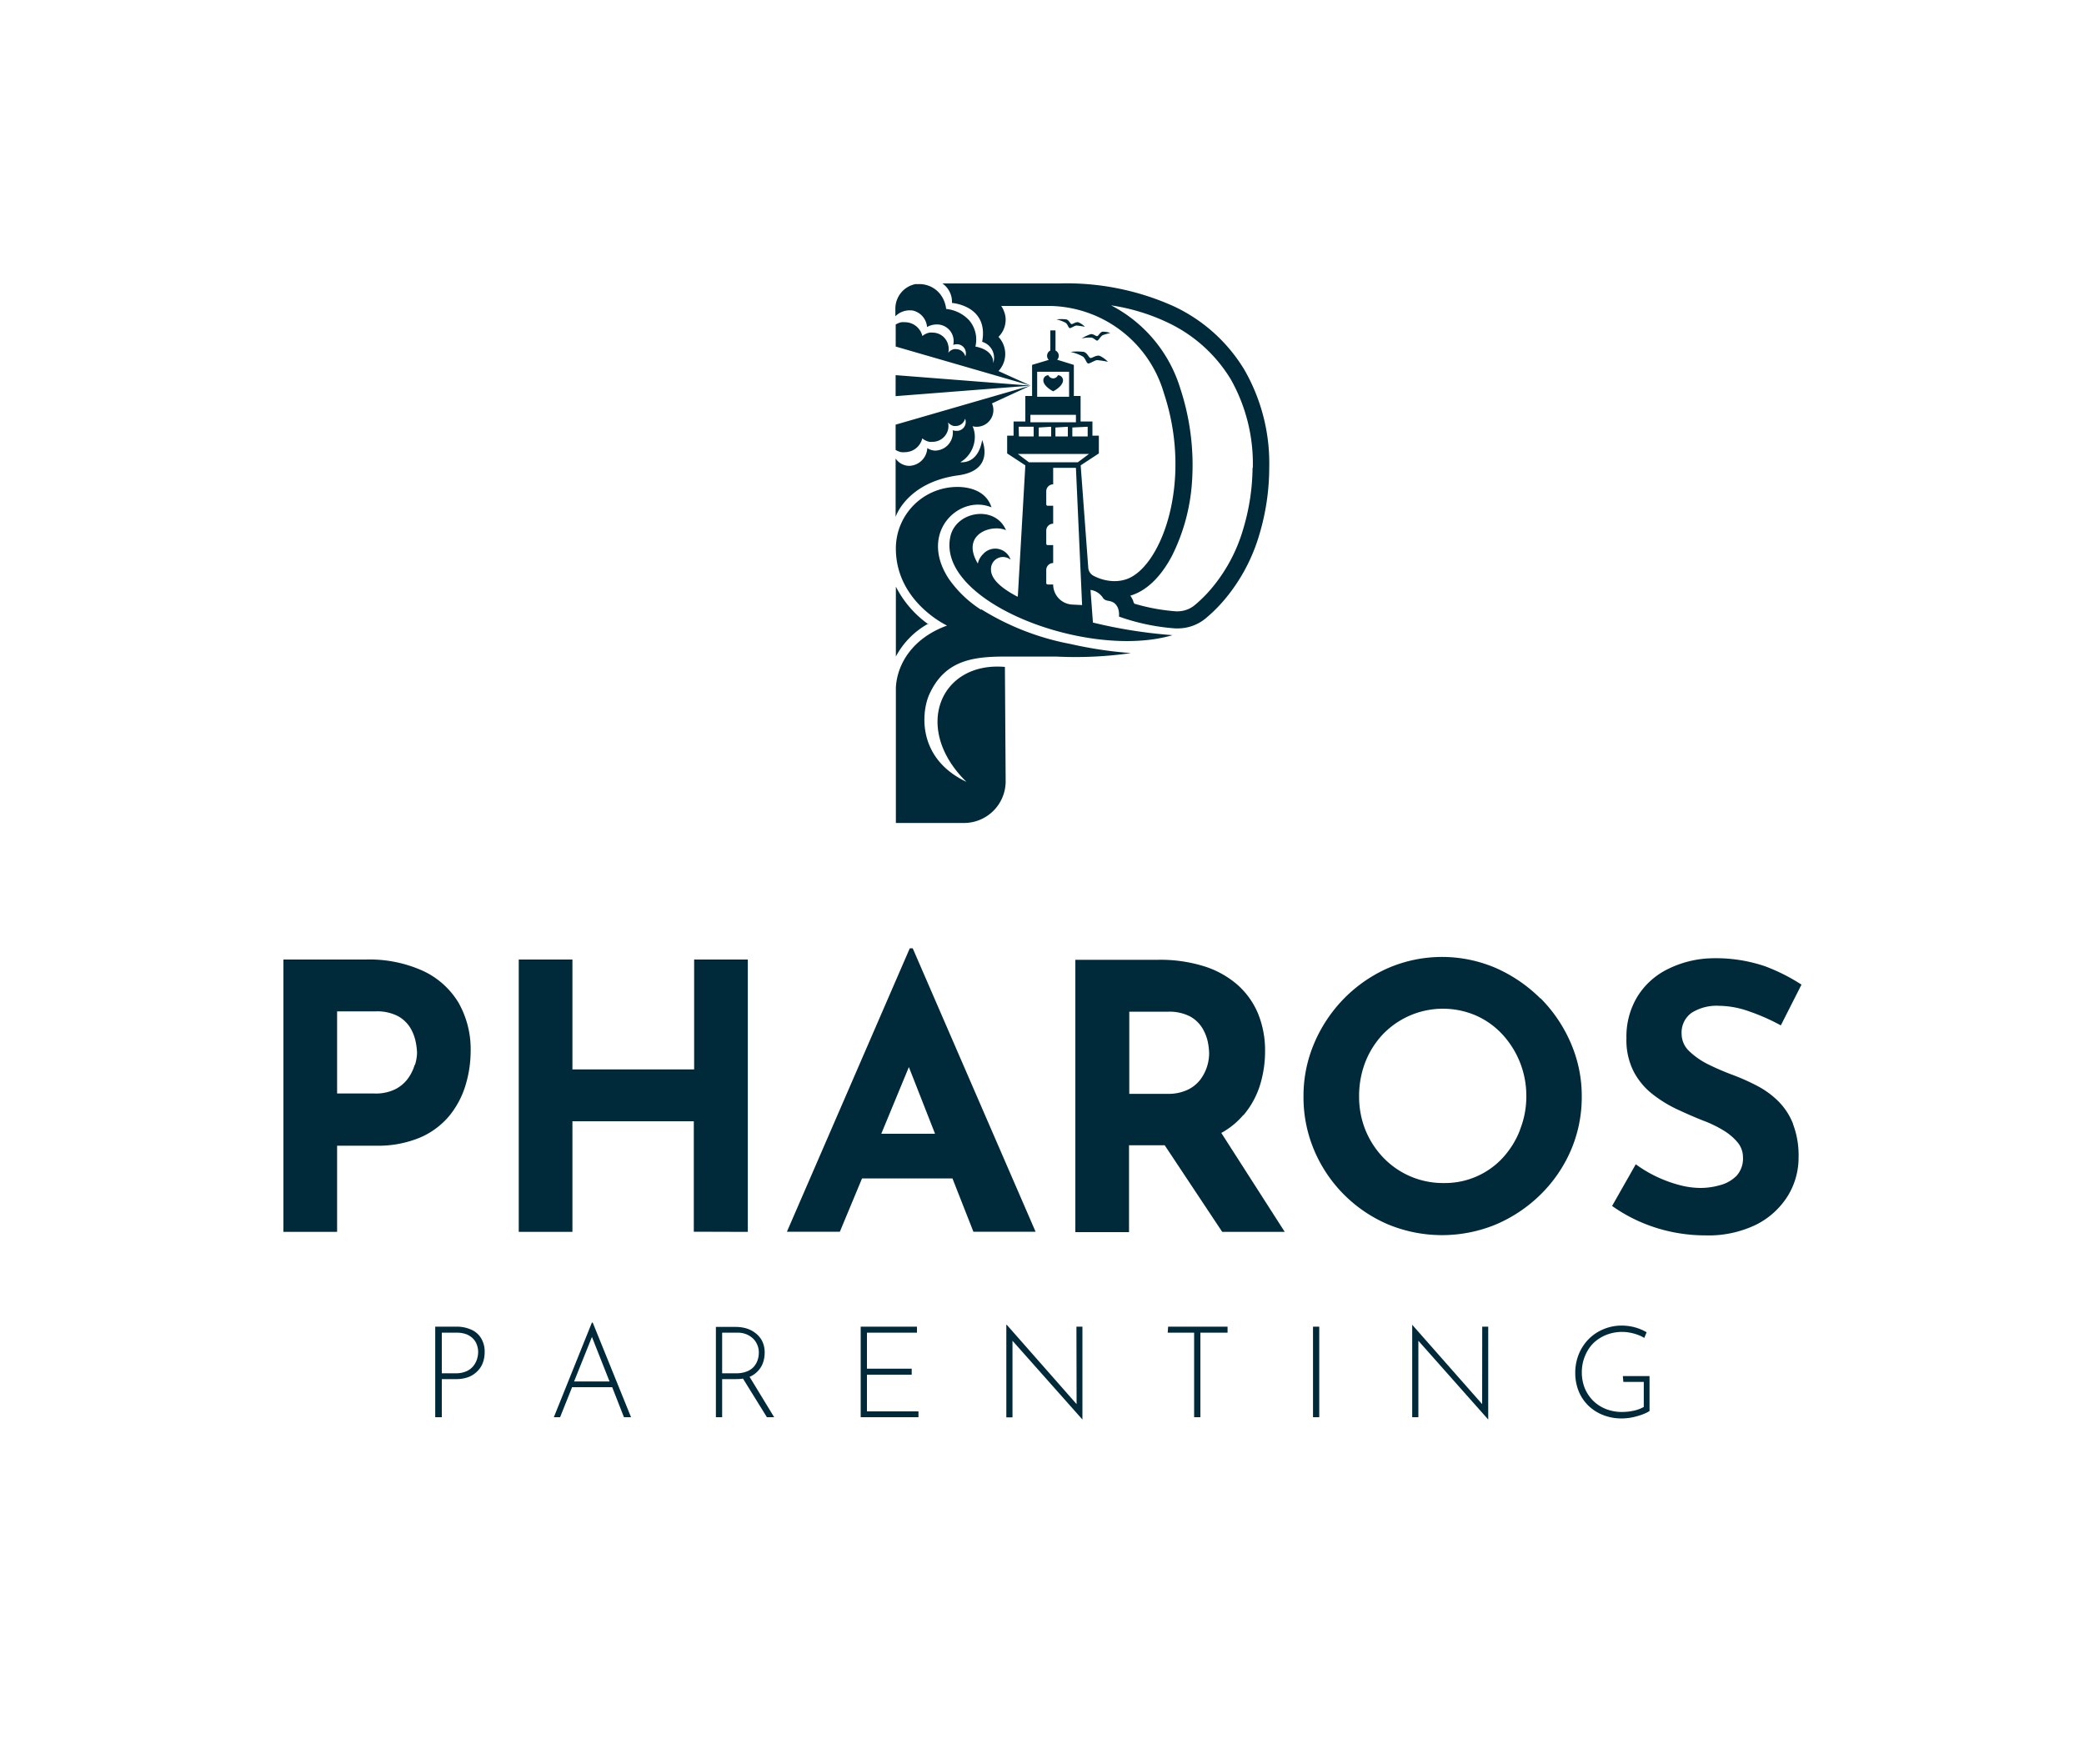 <svg id="Desktop" xmlns="http://www.w3.org/2000/svg" viewBox="0 0 250 211.62"><defs><style>.cls-1{fill:#fff;}.cls-2{fill:#002a3a;}</style></defs><rect class="cls-1" width="250" height="211.62"/><g id="Logos"><g id="Pharos"><path id="Parenting" class="cls-2" d="M56.49,159.48a4.2,4.2,0,0,0-1.77-.34H52.21V170H53v-4.57h1.69a4.12,4.12,0,0,0,1.57-.27,3.1,3.1,0,0,0,1.07-.74,2.79,2.79,0,0,0,.61-1,3.72,3.72,0,0,0,.2-1.19,3.1,3.1,0,0,0-.43-1.71A2.58,2.58,0,0,0,56.49,159.48Zm.74,3.54a2.7,2.7,0,0,1-.43.82,2.19,2.19,0,0,1-.83.64,3,3,0,0,1-1.32.25H53v-4.87H54.8a3.33,3.33,0,0,1,1.09.17,2.3,2.3,0,0,1,.8.49,2,2,0,0,1,.5.75,2.59,2.59,0,0,1,.17.95A2.72,2.72,0,0,1,57.23,163ZM71,158.66,66.44,170h.75l1.44-3.6h4.81l1.41,3.6h.85l-4.6-11.36Zm-2.13,7.05,2.14-5.34,2.11,5.34Zm21-.53a2.92,2.92,0,0,0,1.07-.74,2.76,2.76,0,0,0,.6-1,3.71,3.71,0,0,0,.19-1.19,3,3,0,0,0-.31-1.4,2.76,2.76,0,0,0-.81-.95,3.27,3.27,0,0,0-1.1-.56,4.6,4.6,0,0,0-1.22-.17H85.88V170h.75v-4.57h1.69a5.13,5.13,0,0,0,.81-.06L92,170h.87l-2.94-4.83Zm-1.67-.45H86.63v-4.87h1.84a2.78,2.78,0,0,1,1.06.19,2.62,2.62,0,0,1,.81.52,2.17,2.17,0,0,1,.51.76,2.36,2.36,0,0,1,.18.92,2.83,2.83,0,0,1-.13.85,2.3,2.3,0,0,1-.44.81,2.14,2.14,0,0,1-.84.59A3.34,3.34,0,0,1,88.27,164.73ZM104,169.3h6.18V170h-6.93V159.14H110v.72h-6v4.32h5.37v.72H104Zm25.13-10.16h.72v11.14h0l-8.39-9.45,0,9.19h-.74V158.91h.05l8.38,9.52Zm11,0h7.13v.72H144V170h-.75V159.86h-3.17Zm17.38,0h.75V170h-.75Zm20.3,0h.72v11.14h0l-8.38-9.45V170h-.74V158.91h0l8.39,9.52Zm16.87,5.93h3.2v4.19a4.16,4.16,0,0,1-.67.34,6.73,6.73,0,0,1-.83.28,7,7,0,0,1-.91.2,7.23,7.23,0,0,1-.89.07,6,6,0,0,1-2.32-.43,5.28,5.28,0,0,1-1.77-1.16,5.13,5.13,0,0,1-1.13-1.73,5.81,5.81,0,0,1-.39-2.14,5.91,5.91,0,0,1,.44-2.29,5.57,5.57,0,0,1,1.2-1.8,5.45,5.45,0,0,1,1.78-1.17,5.57,5.57,0,0,1,2.15-.42,6.09,6.09,0,0,1,1.62.22,5.82,5.82,0,0,1,1.37.58l-.28.68a4,4,0,0,0-.8-.38,5.56,5.56,0,0,0-.91-.25,4.88,4.88,0,0,0-.93-.09,5.14,5.14,0,0,0-1.93.36,4.83,4.83,0,0,0-1.55,1,4.65,4.65,0,0,0-1,1.55,4.92,4.92,0,0,0-.37,1.93,5,5,0,0,0,.34,1.88,4.67,4.67,0,0,0,1,1.52,4.59,4.59,0,0,0,1.53,1,5.21,5.21,0,0,0,2,.36,6.49,6.49,0,0,0,1.35-.15,4.3,4.3,0,0,0,1.21-.45v-3h-2.45Z"/><path id="PHAROS-2" data-name="PHAROS" class="cls-2" d="M50.74,116.46a15.53,15.53,0,0,0-6.84-1.36H34v32.67h6.44V137.43h4.61a13,13,0,0,0,5.4-1,9.39,9.39,0,0,0,3.5-2.64,10.69,10.69,0,0,0,1.91-3.66,14.09,14.09,0,0,0,.6-4A11.3,11.3,0,0,0,55,120.27,9.77,9.77,0,0,0,50.74,116.46Zm-1,11.29a5.32,5.32,0,0,1-.8,1.62,4.25,4.25,0,0,1-1.53,1.29,5.22,5.22,0,0,1-2.44.51H40.44v-9.85h4.61a5.43,5.43,0,0,1,2.69.57,4,4,0,0,1,1.49,1.42,5.41,5.41,0,0,1,.64,1.67,7.87,7.87,0,0,1,.16,1.31A5.51,5.51,0,0,1,49.78,127.75Zm33.49,20V134.5H68.67v13.27H62.23V115.1h6.44v13.18h14.6V115.1h6.44v32.67Zm41,0-14.74-34h-.35l-14.74,34h6.35l2.66-6.39h10.85l2.51,6.39ZM105.72,136l3.31-8,3.14,8Zm43.44-2.22a10.28,10.28,0,0,0,2-3.64,13.79,13.79,0,0,0,.6-4,11.75,11.75,0,0,0-.84-4.55,9.51,9.51,0,0,0-2.47-3.46,11.18,11.18,0,0,0-4-2.22,17.64,17.64,0,0,0-5.46-.78H129v32.67h6.44V137.38h4.28l6.9,10.39h7.5l-7.61-11.87A9.29,9.29,0,0,0,149.16,133.74Zm-13.69-12.42h4.61a5.43,5.43,0,0,1,2.69.57,4,4,0,0,1,1.48,1.42,5.44,5.44,0,0,1,.65,1.67,7.86,7.86,0,0,1,.15,1.35,5.39,5.39,0,0,1-.24,1.53,5.24,5.24,0,0,1-.8,1.58,4.14,4.14,0,0,1-1.53,1.24,5.38,5.38,0,0,1-2.44.49h-4.57Zm49.33-1.58a17.68,17.68,0,0,0-5.35-3.66,16.35,16.35,0,0,0-12.92,0,17,17,0,0,0-5.3,3.66,17.29,17.29,0,0,0-3.57,5.35,16.07,16.07,0,0,0-1.29,6.39,16.3,16.3,0,0,0,1.29,6.48,16.75,16.75,0,0,0,8.87,8.88,16.94,16.94,0,0,0,12.92,0,17.27,17.27,0,0,0,5.35-3.58,16.76,16.76,0,0,0,3.64-5.3,16.14,16.14,0,0,0,1.31-6.48,15.92,15.92,0,0,0-1.31-6.39A17.33,17.33,0,0,0,184.8,119.74Zm-2.47,15.8a10.58,10.58,0,0,1-2.08,3.33,9.42,9.42,0,0,1-7,3,9.91,9.91,0,0,1-7.26-3,10.5,10.5,0,0,1-2.18-3.33,10.71,10.71,0,0,1-.77-4.06,11.22,11.22,0,0,1,.75-4.13,10.35,10.35,0,0,1,2.13-3.35,10,10,0,0,1,11.1-2.24,9.57,9.57,0,0,1,3.17,2.24,10.83,10.83,0,0,1,2.91,7.48A10.7,10.7,0,0,1,182.33,135.54Zm32.76-.75a10.52,10.52,0,0,1,.67,4,8.76,8.76,0,0,1-1.29,4.62,9.49,9.49,0,0,1-3.77,3.44,13.08,13.08,0,0,1-6.13,1.3,19.78,19.78,0,0,1-3.79-.37,19.34,19.34,0,0,1-3.8-1.16,18.84,18.84,0,0,1-3.59-2l2.84-5a15.15,15.15,0,0,0,2.5,1.49,15.82,15.82,0,0,0,2.73,1,10,10,0,0,0,2.53.35,8.57,8.57,0,0,0,2.33-.33,4.3,4.3,0,0,0,2-1.13,3.07,3.07,0,0,0,.77-2.22,2.78,2.78,0,0,0-.64-1.78,6.71,6.71,0,0,0-1.73-1.46,14.17,14.17,0,0,0-2.38-1.15c-1-.39-2-.83-3.1-1.34a15.38,15.38,0,0,1-3-1.84,8.4,8.4,0,0,1-2.26-2.71,8.29,8.29,0,0,1-.87-4,9.24,9.24,0,0,1,1.27-4.92,8.86,8.86,0,0,1,3.57-3.31,12.49,12.49,0,0,1,5.33-1.36,18.43,18.43,0,0,1,6.41.94,22.54,22.54,0,0,1,4.42,2.22L213.63,123a24.46,24.46,0,0,0-3.8-1.68,11,11,0,0,0-3.62-.67,5.63,5.63,0,0,0-3.28.84,2.9,2.9,0,0,0-1.2,2.53,2.85,2.85,0,0,0,.91,2.07,9.16,9.16,0,0,0,2.35,1.62,31.08,31.08,0,0,0,3,1.28,26,26,0,0,1,2.82,1.27,10.48,10.48,0,0,1,2.5,1.82A7.89,7.89,0,0,1,215.09,134.79Z"/><path id="icon" class="cls-2" d="M107.44,62v-7a2,2,0,0,0,1.57.88h.09a2.24,2.24,0,0,0,2.14-2.13,1.85,1.85,0,0,0,.9.3h.07a2.16,2.16,0,0,0,2.08-2.44,1.28,1.28,0,0,0,.42.07,1.06,1.06,0,0,0,1.06-1.46h0a1.16,1.16,0,0,1-1.12.88l-.22,0a1.18,1.18,0,0,1-.7-.44,2,2,0,0,1,0,.87A1.92,1.92,0,0,1,111.87,53a2.46,2.46,0,0,1-.37,0,1.88,1.88,0,0,1-.86-.42,2.15,2.15,0,0,1-2.09,1.66,2,2,0,0,1-.42,0,2.07,2.07,0,0,1-.69-.27V50.94h0l16.17-4.68L119,48.39a2,2,0,0,1-2.33,2.74,3,3,0,0,1,.27,1.23,3.55,3.55,0,0,1-1.74,3.09,1,1,0,0,0,.21,0c.54,0,2-.23,2.41-2.66,0,0,1.62,3.63-2.88,4.23C108.75,57.87,107.44,62,107.44,62Zm44.82-5.88a28.21,28.21,0,0,1-1.2,8.05,21.46,21.46,0,0,1-3.82,7.34,18.22,18.22,0,0,1-2.61,2.67,5.24,5.24,0,0,1-3.34,1.2H141a25.48,25.48,0,0,1-6.77-1.42,2.26,2.26,0,0,0-.11-1,1.55,1.55,0,0,0-.47-.64c-.6-.37-.94-.13-1.31-.56a2.15,2.15,0,0,0-1.52-1l.29,3.92a58.63,58.63,0,0,0,9.55,1.51c-10.18,3-28.52-4-26.63-11.93.77-3,5.39-3.67,6.65-.66-1.73-.77-5.48.48-3.38,4a2.32,2.32,0,0,1,.64-1.14,1.94,1.94,0,0,1,3.29.68,1.44,1.44,0,0,0-2.35,1.19c0,1.19,1.35,2.28,3.13,3.22l.09,0L123,55.82l-2.18-1.43V52.26h.77v-1.7H123V47.5h.81V43.77l2-.6a.68.68,0,0,1-.2-.49.7.7,0,0,1,.39-.63V39.63h.62v2.42a.7.7,0,0,1,.39.63.67.67,0,0,1-.19.47l2,.62V47.5h.81v3.06h1.42v1.7h.77v2.13l-2.18,1.43.91,12.29a1.19,1.19,0,0,0,.58.93,5.5,5.5,0,0,0,2.56.67,4.47,4.47,0,0,0,1.27-.18c4.22-1.2,8.26-11.59,4.65-22.41A14.5,14.5,0,0,0,126,36.7h-5.89a3.26,3.26,0,0,1,.5,1.24,2.9,2.9,0,0,1-.83,2.47,3,3,0,0,1,0,4.1l3.84,1.74-16.17-4.68h0V38.93a2.09,2.09,0,0,1,.69-.28,3,3,0,0,1,.42,0,2.16,2.16,0,0,1,2.09,1.66,1.86,1.86,0,0,1,.86-.41,1.61,1.61,0,0,1,.37,0,1.92,1.92,0,0,1,1.88,1.55,2,2,0,0,1,0,.87,1.14,1.14,0,0,1,.7-.44.82.82,0,0,1,.22,0,1.15,1.15,0,0,1,1.12.87h0a1.08,1.08,0,0,0-1-1.46,1.53,1.53,0,0,0-.45.08,2,2,0,0,0-2-2.45,2.36,2.36,0,0,0-1.14.31,2.2,2.2,0,0,0-1.82-2h-.17a2.4,2.4,0,0,0-1.81.71V37a3,3,0,0,1,2.4-2.92l.41,0a3.17,3.17,0,0,1,2.5,1.12,3.49,3.49,0,0,1,.78,1.86,4.35,4.35,0,0,1,2.77,1.37,3.56,3.56,0,0,1,.74,3.14c2.37.46,2.13,2,2.13,2A2,2,0,0,0,117.82,41c.82-4.35-3.62-4.66-3.62-4.66A2.69,2.69,0,0,0,113.05,34h14a31.34,31.34,0,0,1,13.69,2.71,19.55,19.55,0,0,1,8.54,7.65A22.52,22.52,0,0,1,152.26,56.07Zm-23.19,0-2.73,0V58.1a.83.83,0,0,0-.83.82v1.57a.18.18,0,0,0,.17.18h.66v2.15a.83.83,0,0,0-.83.82v1.58a.18.18,0,0,0,.17.17h.66v2.15a.83.83,0,0,0-.83.83v1.57a.17.17,0,0,0,.17.17h.66a2.41,2.41,0,0,0,2.28,2.41l1.19.06Zm-.43-4.84v1.07h1.84V51.19Zm-4.22-3.69h3.83v-3h-3.83Zm-.81,3.06h5.46v-.89h-5.46Zm3,.63v1.07h1.49V51.19Zm-2,0v1.07h1.49V51.19Zm-2.38,1.07H124V51.19H122.2Zm1.2,3.1h5.87l1.34-1h-8.54Zm26.86.71a20.6,20.6,0,0,0-2.65-10.67,17.65,17.65,0,0,0-7.69-6.86,24.07,24.07,0,0,0-6.66-2,16.73,16.73,0,0,1,8.31,10A29.34,29.34,0,0,1,143,57.72a23.19,23.19,0,0,1-2.4,8.94c-1.36,2.58-3.09,4.23-5,4.79a4.75,4.75,0,0,1,.33.59c0,.13.1.25.14.37a23.49,23.49,0,0,0,5,.92h.19a3.23,3.23,0,0,0,2.06-.74,16.13,16.13,0,0,0,2.32-2.38,19.46,19.46,0,0,0,3.47-6.66A26.35,26.35,0,0,0,150.26,56.07Zm-38.9,18.74a12.47,12.47,0,0,1-3.92-4.53v8.38A9.74,9.74,0,0,1,111.36,74.81Zm6.33-1.74a13.76,13.76,0,0,1-3.91-3.74c-3.69-5.64,1.35-10.16,5.13-8.56-.73-2.29-3.24-2.45-4.09-2.45a7.38,7.38,0,0,0-7.38,7.39c0,6.38,6.12,9.23,6.14,9.24-4.23,1.54-6,4.7-6.14,7.44V98.72h8.17a5,5,0,0,0,5-5L120.55,80c-7.8-.68-11.15,7.41-4.61,13.79-6-2.85-5.39-8.46-4.45-10.51,1.82-4,5.08-4.52,9-4.52h6.26a46.89,46.89,0,0,0,8.93-.42,48.85,48.85,0,0,1-7.26-1.09A31.14,31.14,0,0,1,117.69,73.07ZM107.44,47.52h0l16.17-1.26L107.44,45Zm20.08-1.9c0,.73-1.18,1.32-1.18,1.32s-1.18-.59-1.18-1.32a.61.61,0,0,1,.61-.61.62.62,0,0,0,1.14,0A.61.61,0,0,1,127.52,45.62Zm3.28-2.68c-.22-.08-.36-.62-.8-.73a6.64,6.64,0,0,0-1.58,0,5.61,5.61,0,0,1,1.49.56c.35.29.42.83.65.83s.78-.4,1.07-.4a11.73,11.73,0,0,1,1.28.2,3.2,3.2,0,0,0-1-.72C131.45,42.57,131,43,130.8,42.94Zm1.46-3.15c-.33.06-.47.52-.65.53s-.45-.3-.79-.23a5.23,5.23,0,0,0-1.06.51,4.22,4.22,0,0,1,1.19-.1c.33.08.56.42.71.35s.4-.53.6-.63.93-.28.93-.28A2.55,2.55,0,0,0,132.26,39.79Zm-3.74-.92c-.16-.07-.27-.47-.61-.56a5.56,5.56,0,0,0-1.18,0,4.51,4.51,0,0,1,1.12.42c.27.22.32.63.49.63s.59-.31.81-.31a9,9,0,0,1,1,.15,2.49,2.49,0,0,0-.78-.54C129,38.58,128.69,38.93,128.52,38.87Z"/></g></g></svg>